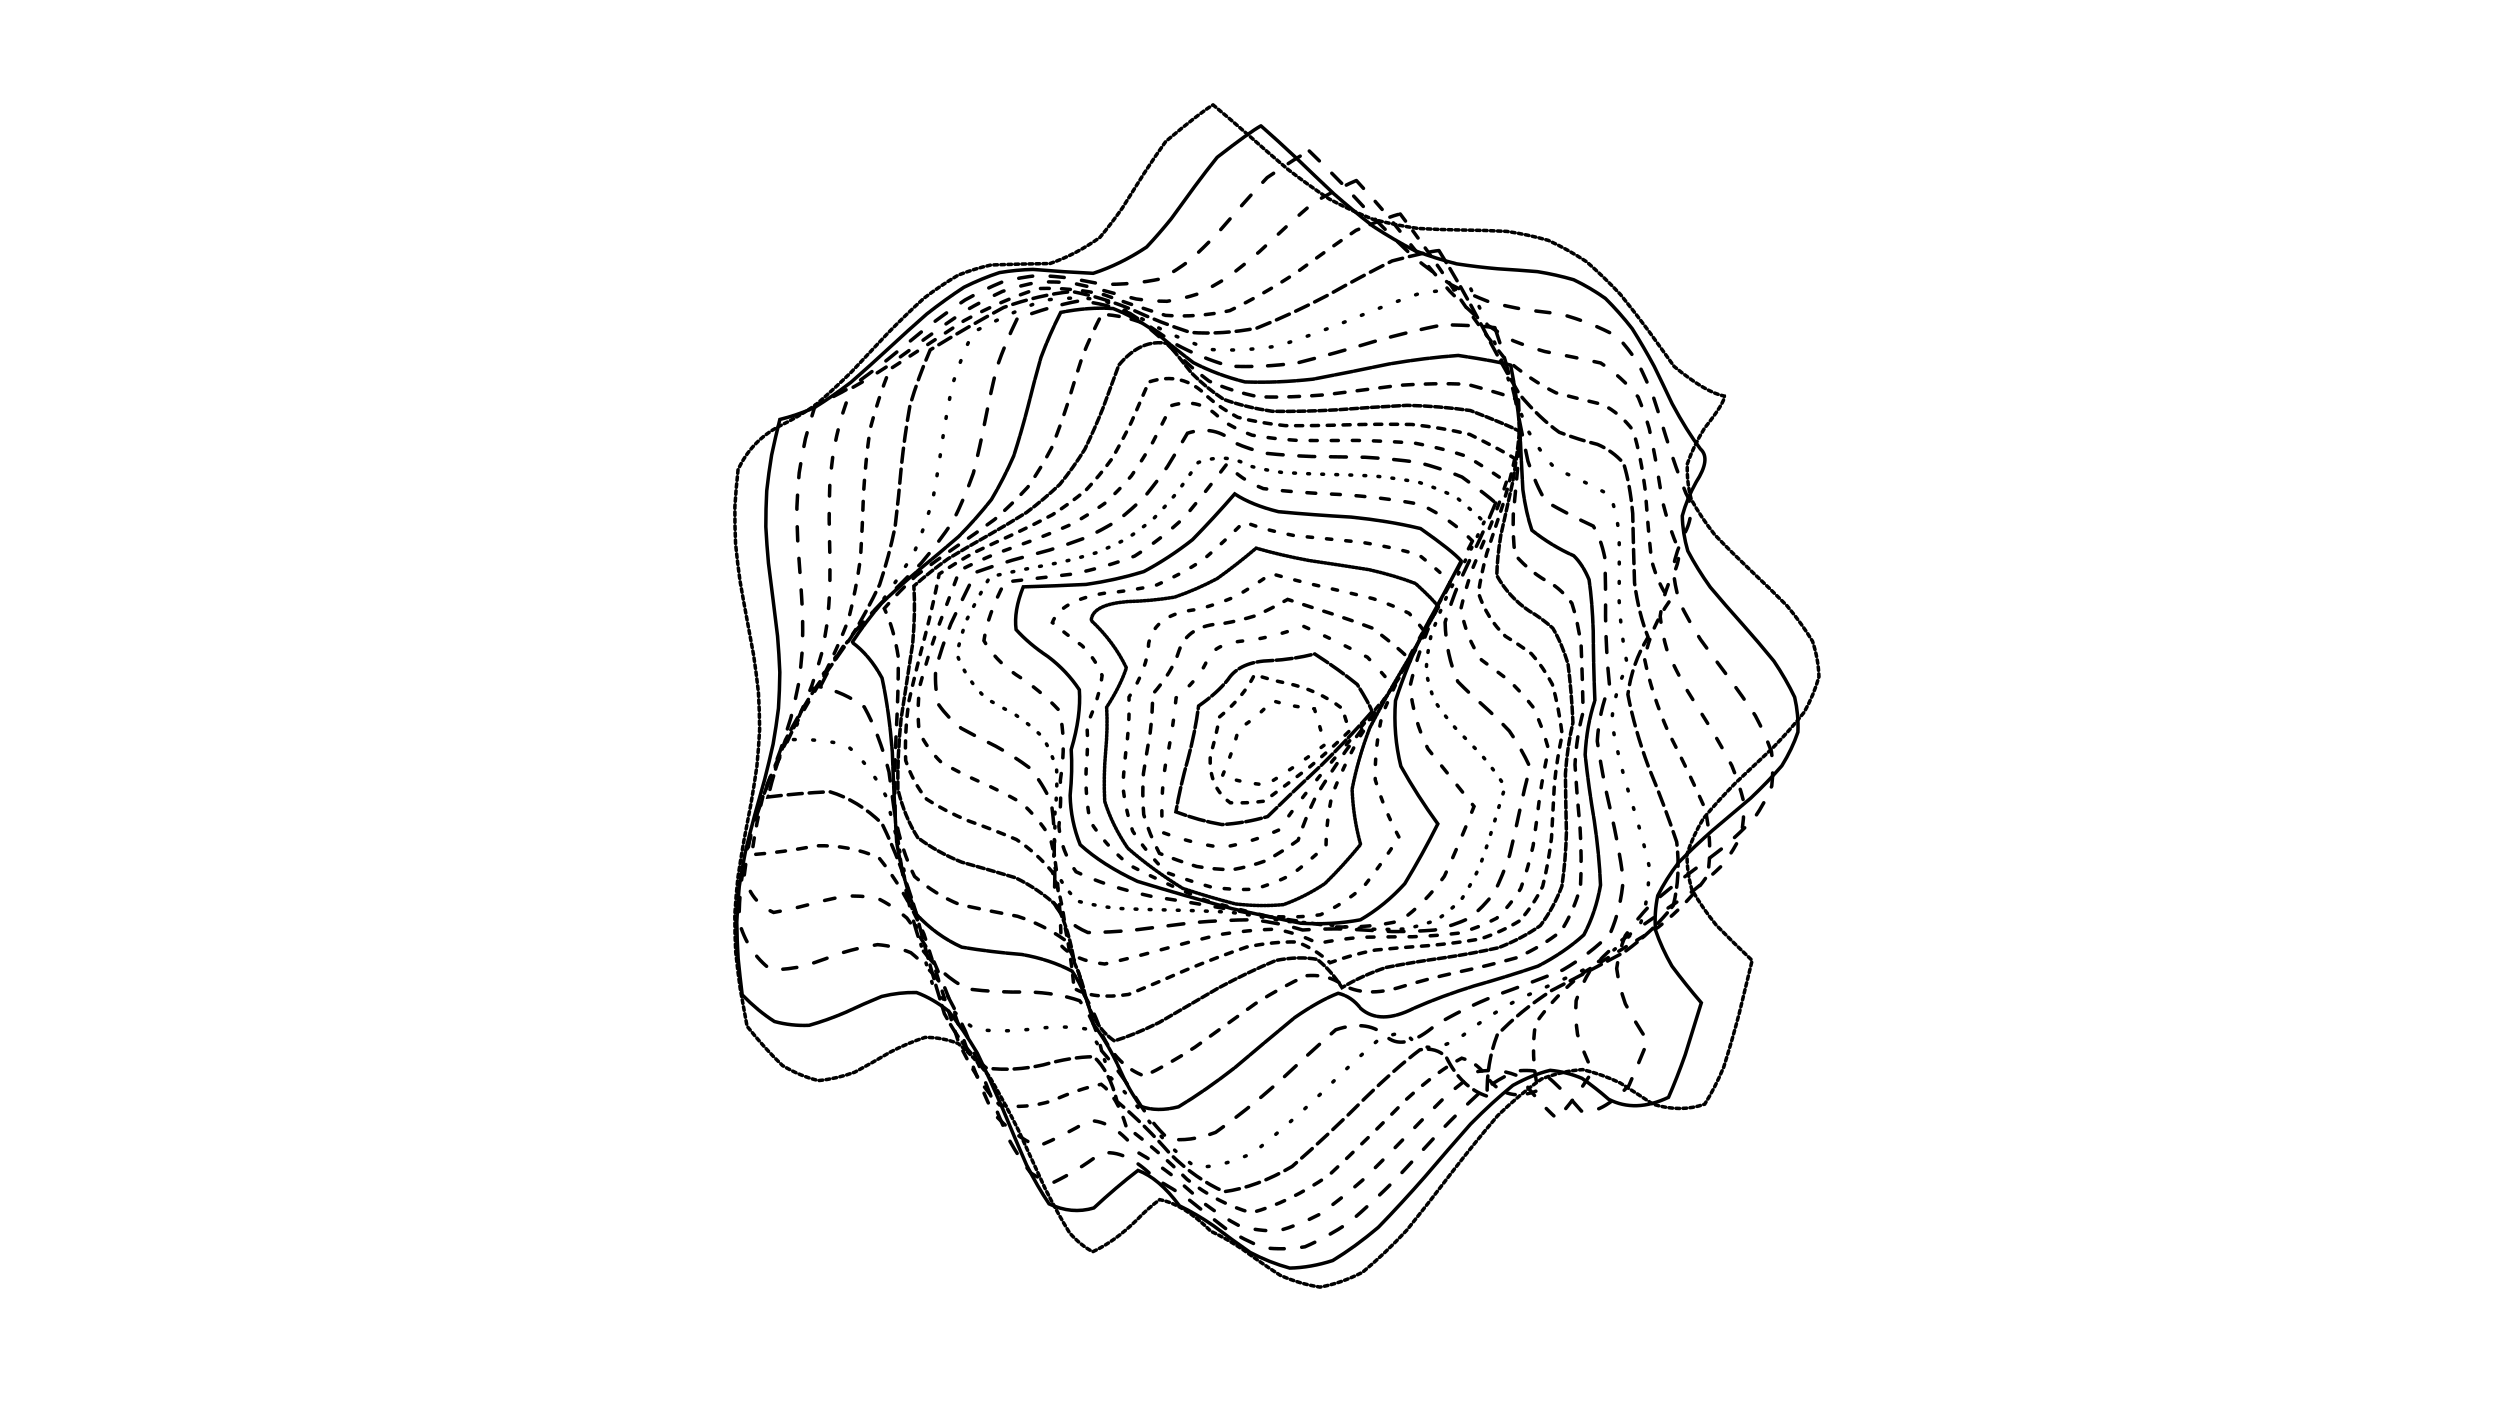 <svg xmlns="http://www.w3.org/2000/svg" version="1.1" xmlns:xlink="http://www.w3.org/1999/xlink" xmlns:svgjs="http://svgjs.dev/svgjs" viewBox="0 0 1422 800"><defs><linearGradient x1="50%" y1="0%" x2="50%" y2="100%" id="ccchaos-grad"><stop stop-color="hsl(206, 75%, 49%)" stop-opacity="1" offset="0%"></stop><stop stop-color="hsl(331, 90%, 56%)" stop-opacity="1" offset="100%"></stop></linearGradient></defs><g stroke-width="2" stroke="url(#ccchaos-grad)" fill="none" stroke-linecap="round"><path d="M689.99 59.65Q699.88 67.84 710.24 76.97 721.07 86.58 732.34 96.17 744.02 105.2 756.06 113.19 768.4 119.78 780.98 124.74 793.73 128.08 806.57 129.94 819.42 130.7 832.19 130.84 844.79 130.95 857.14 131.62 869.15 133.41 880.75 136.75 891.86 141.89 902.43 148.87 912.39 157.54 921.72 167.5 930.37 178.23 938.35 189.07 945.64 199.35 952.27 208.46 970.22 223.26 980.81 225.29 981.17 228.88 969.45 243.7 963.23 253.79 959.76 263.87 959.33 273.96 961.97 284.05 967.47 294.13 975.38 304.22 985.06 314.31 995.71 324.4 1006.47 334.48 1016.45 344.57 1024.84 354.66 1030.96 364.74 1034.31 374.83 1034.62 384.92 1031.85 395 1026.24 405.09 1018.24 415.18 1008.5 425.27 997.83 435.35 987.09 445.44 977.16 455.53 968.85 465.61 962.83 475.7 959.6 485.79 959.43 495.88 962.32 505.96 968.04 516.05 976.13 526.14 985.92 536.22 996.61 546.31 993.02 560.9 989.2 576.71 985.03 592.5 980.44 607.02 975.33 619.15 969.65 628.04 956.02 632.92 940.33 628.11 931.27 622.12 921.54 615.97 911.18 611 900.24 608.4 888.77 609.12 876.84 613.73 864.54 622.32 851.93 634.54 839.12 649.61 826.19 666.38 813.23 683.51 800.33 699.58 787.56 713.32 775.01 723.67 762.74 729.99 750.82 732.1 739.3 730.32 728.21 725.41 717.6 718.54 707.47 711.1 697.84 704.56 688.7 700.31 673.65 685.11 659.63 682.37 653.08 687.15 646.7 693.83 634.18 706.15 621.59 711.97 615.12 708.73 608.45 701.36 601.56 690.17 594.41 675.9 586.96 659.64 579.21 642.72 571.13 626.51 562.74 612.28 554.03 601.08 545.01 593.56 535.72 589.97 526.17 590.08 516.4 593.22 506.45 598.4 496.35 604.39 486.14 609.88 475.87 613.64 465.58 614.64 455.3 612.21 445.08 606.07 434.94 596.37 424.92 583.7 422.91 573.15 421.07 562.6 419.55 552.04 418.47 541.49 417.93 530.94 417.96 520.39 418.57 509.84 419.7 499.29 421.26 488.74 423.13 478.19 425.15 467.64 427.16 457.08 428.99 446.53 430.5 435.98 431.55 425.43 432.08 414.88 432.02 404.33 431.39 393.78 430.24 383.23 428.66 372.68 426.78 362.13 424.75 351.58 422.75 341.03 420.93 330.47 419.44 319.92 418.4 309.37 417.91 298.82 417.99 288.27 418.64 277.72 419.81 267.17 427.3 250.9 443.24 242.42 453.42 237.52 463.7 230.52 474.05 221.67 484.43 211.44 494.8 200.44 505.13 189.37 515.36 178.93 525.46 169.7 535.38 162.14 545.08 156.48 554.54 152.74 563.71 150.72 580.96 150.1 597.21 149.9 611.86 144.9 625.64 135.03 632.12 127.25 638.42 118.27 644.62 108.54 650.75 98.63 656.89 89.1 663.11 80.43 683.07 63.74 689.99 59.65" stroke-dasharray="2 2" transform="rotate(0, 711, 400)" opacity="0.23"></path><path d="M694.07 71.96Q704.56 79.94 715.43 88.81 726.65 98.2 738.17 107.6 749.96 116.55 761.94 124.58 774.07 131.33 786.26 136.57 798.45 140.23 810.57 142.41 822.54 143.39 834.29 143.57 845.74 143.46 856.83 143.6 867.5 144.55 877.69 146.75 887.35 150.54 896.44 156.09 904.95 163.38 912.85 172.17 920.14 182.1 926.83 192.64 932.94 203.18 938.5 213.12 947.98 228.12 956.35 237.66 962.92 242.77 955.27 256.67 950.68 266.51 948.76 276.35 949.65 286.19 953.29 296.03 959.39 305.87 967.5 315.71 977.01 325.55 987.2 335.39 997.29 345.23 1006.54 355.07 1014.23 364.91 1019.79 374.75 1022.8 384.59 1023.03 394.44 1020.46 404.28 1015.29 414.12 1007.91 423.96 998.88 433.8 988.87 443.64 978.65 453.48 968.97 463.32 960.59 473.16 954.12 483 950.06 492.84 948.71 502.68 950.18 512.53 954.35 522.37 960.91 532.21 969.37 542.05 979.08 551.89 975.61 567.04 972.04 581.95 968.29 595.53 964.26 606.83 946.12 617.08 930.4 610.35 922.73 604.53 914.44 599.54 905.53 596.48 896.04 596.25 886 599.45 875.44 606.3 864.43 616.64 853.02 629.92 841.29 645.27 829.3 661.57 817.12 677.61 804.85 692.18 792.54 704.2 780.28 712.89 768.14 717.8 756.18 718.9 744.46 716.57 733.04 711.57 721.97 704.95 711.27 697.97 700.99 691.91 691.13 687.99 678.34 673.06 666.17 669.56 654.44 679.98 642.63 692.63 630.17 697.31 617.05 692.1 610.02 683.09 602.7 670.88 595.07 656.3 587.12 640.4 578.85 624.38 570.28 609.43 561.43 596.61 552.31 586.75 542.95 580.34 533.39 577.51 523.66 577.97 513.8 581.12 503.84 586.03 493.82 591.64 483.79 596.8 473.78 600.41 463.82 601.57 453.95 599.65 444.19 594.37 434.56 585.79 432.55 575.54 430.8 565.29 429.44 555.04 428.58 544.79 428.28 534.54 428.56 524.3 429.4 514.05 430.73 503.8 432.47 493.55 434.47 483.3 436.59 473.05 438.66 462.8 440.53 452.56 442.06 442.31 443.13 432.06 443.66 421.81 443.61 411.56 442.99 401.32 441.84 391.07 440.25 380.82 438.33 370.57 436.24 360.32 434.13 350.07 432.17 339.83 430.49 329.58 429.22 319.33 428.47 309.08 428.29 298.83 428.68 288.59 429.63 278.34 431.06 268.09 432.87 257.84 442.33 254.81 451.96 249.75 461.74 242.71 471.65 233.95 481.66 223.92 491.73 213.19 501.85 202.38 511.97 192.14 522.05 183.02 532.05 175.43 541.93 169.64 551.65 165.69 561.17 163.44 570.47 162.55 588.1 162.78 604.81 162.35 619.91 156.23 634.05 145.33 640.61 137.29 646.92 128.23 653.02 118.62 658.95 108.97 664.77 99.8 670.52 91.53 688.1 75.8 694.07 71.96" stroke-dasharray="6 0" transform="rotate(4.04, 711, 400)" opacity="0.15"></path><path d="M700.24 84.28Q711.03 92.02 722.07 100.64 733.33 109.77 744.74 118.97 756.26 127.81 767.82 135.85 779.36 142.74 790.83 148.24 802.15 152.23 813.27 154.77 824.12 156.04 834.65 156.37 844.8 156.19 854.53 155.98 872.3 158.13 888.5 164.14 895.66 169.95 902.29 177.36 908.39 186.15 913.99 195.93 919.13 206.23 923.85 216.48 932.14 233.92 939.74 246.98 947.1 256.15 941.92 270.57 938.92 280.17 938.43 289.77 940.48 299.37 944.94 308.96 951.49 318.56 959.67 328.16 968.93 337.76 978.6 347.35 988.03 356.95 996.54 366.55 1003.56 376.15 1008.59 385.74 1011.28 395.34 1011.44 404.94 1009.07 414.53 1004.32 424.13 997.53 433.73 989.18 443.33 979.83 452.92 970.15 462.52 960.81 472.12 952.45 481.71 945.67 491.31 940.92 500.91 938.55 510.51 938.71 520.1 941.4 529.7 946.43 539.3 953.45 548.89 961.97 558.49 958.46 572.43 954.98 584.95 941.42 604.02 930.23 603.16 918.66 592.93 905.5 584.56 897.97 583.76 889.88 585.97 881.24 591.48 872.09 600.24 862.46 611.91 852.37 625.8 841.89 641.03 831.05 656.56 819.92 671.31 808.56 684.27 797.04 694.6 785.41 701.71 773.75 705.33 762.12 705.54 750.57 702.76 739.17 697.73 727.97 691.4 717.01 684.87 706.35 679.28 696 675.67 676.61 660.6 662.77 665.48 651.01 677.3 638.6 685.58 631.94 685.43 625 681.96 617.74 675.06 610.18 665 602.31 652.32 594.14 637.84 585.69 622.55 576.97 607.51 568 593.72 558.82 582.08 549.45 573.25 539.94 567.59 530.3 565.17 520.59 565.72 510.84 568.67 501.08 573.23 491.34 578.46 481.66 583.36 472.07 586.96 462.59 588.46 447.68 580.19 440.53 563.25 439.39 553.37 438.78 543.49 438.74 533.61 439.28 523.72 440.35 513.84 441.89 503.96 443.78 494.08 445.9 484.19 448.09 474.31 450.21 464.43 452.1 454.55 453.64 444.66 454.71 434.78 455.25 424.9 455.21 415.02 454.6 405.13 453.46 395.25 451.88 385.37 449.95 375.49 447.81 365.6 445.62 355.72 443.53 345.84 441.67 335.96 440.19 326.07 439.18 316.19 438.71 306.31 438.82 296.43 439.5 286.54 440.71 276.66 442.35 266.78 451.35 261.4 460.52 254.19 469.86 245.43 479.34 235.54 488.96 225.05 498.68 214.54 508.47 204.58 518.31 195.68 528.16 188.23 537.99 182.46 547.75 178.44 557.42 176.07 566.95 175.06 576.31 175.02 585.47 175.47 594.38 175.86 611.25 173.87 627.22 168.01 634.65 162.41 641.76 155.35 648.56 147.1 655.06 138.04 661.29 128.6 667.27 119.26 673.04 110.48 678.63 102.63 694.85 87.86 700.24 84.28" stroke-dasharray="8 10" transform="rotate(8.08, 711, 400)" opacity="0.42"></path><path d="M707.73 96.61Q718.47 104.11 729.33 112.46 740.25 121.32 751.18 130.3 762.08 139 772.89 147.01 783.55 154.02 794.02 159.75 804.24 164.08 814.16 167 823.75 168.62 832.95 169.2 849.85 168.78 865.38 168.9 878.52 173.9 890.28 183.35 895.4 190.75 900.13 199.4 904.53 208.96 908.64 218.98 912.52 228.95 916.24 238.38 923.44 253.01 930.77 262.87 933.92 269.73 929.44 283.96 927.92 293.29 928.72 302.62 931.77 311.95 936.88 321.28 943.73 330.6 951.87 339.93 960.79 349.26 969.92 358.59 978.66 367.92 986.47 377.25 992.84 386.58 997.36 395.91 999.75 405.23 999.85 414.56 997.66 423.89 993.32 433.22 987.1 442.55 979.4 451.88 970.72 461.21 961.61 470.53 952.65 479.86 944.41 489.19 937.43 498.52 932.15 507.85 928.9 517.18 927.9 526.5 929.21 535.83 932.74 545.16 938.27 554.49 945.45 563.82 938.27 582.92 931.26 594.37 917.46 586.44 906.13 575.67 894.66 572.74 881.78 577.55 874.48 585.08 866.7 595.37 858.43 607.9 849.71 621.97 840.56 636.71 831.01 651.2 821.1 664.51 810.87 675.82 800.38 684.49 789.67 690.12 778.8 692.57 767.83 692.02 756.8 688.9 745.78 683.89 734.81 677.87 723.95 671.79 713.24 666.65 702.73 663.34 684.58 647.96 671.04 651.5 658.99 662.74 646.13 671.69 631.82 669.39 616.61 658.09 608.51 647.46 600.14 634.71 591.53 620.62 582.7 606.07 573.69 591.98 564.51 579.22 555.2 568.51 545.81 560.41 536.35 555.2 526.86 552.91 517.38 553.31 507.94 555.91 498.56 560.04 489.27 564.88 480.09 569.56 471.05 573.25 456.9 570.29 450.28 555.92 449.41 546.47 449.09 537.02 449.33 527.57 450.13 518.11 451.44 508.66 453.16 499.21 455.19 489.76 457.4 480.31 459.64 470.85 461.78 461.4 463.68 451.95 465.22 442.5 466.29 433.04 466.83 423.59 466.8 414.14 466.21 404.69 465.1 395.24 463.53 385.78 461.6 376.33 459.44 366.88 457.2 357.43 455 347.97 452.99 338.52 451.3 329.07 450.04 319.62 449.29 310.16 449.09 300.71 449.46 291.26 450.38 281.81 451.79 272.35 460.3 264.88 468.98 256.04 477.84 246.25 486.85 236.01 496.02 225.83 505.32 216.24 514.72 207.68 524.21 200.5 533.76 194.9 543.33 190.96 552.9 188.58 562.42 187.54 571.87 187.48 581.21 187.99 590.41 188.58 599.43 188.78 608.25 188.17 616.83 186.39 625.15 183.23 633.19 178.58 640.94 172.48 648.38 165.1 655.51 156.73 662.33 147.72 668.85 138.52 675.07 129.53 681.03 121.16 686.73 113.74 702.59 99.94 707.73 96.61" stroke-dasharray="6 10" transform="rotate(12.12, 711, 400)" opacity="0.71"></path><path d="M715.63 108.93Q736.26 124.25 756.65 141.56 776.44 158.06 795.28 171.08 812.88 179.04 829.01 181.98 843.5 181.64 856.3 180.96 867.47 183.09 877.16 190.36 885.64 203.46 893.25 221.13 900.43 240.54 907.65 258.16 915.41 270.94 924.18 277.37 917.83 295.4 919.6 313.43 929.07 331.46 944.06 349.49 961.12 367.53 976.3 385.56 986.1 403.59 988.27 421.62 982.29 439.65 969.55 457.68 952.99 475.71 936.44 493.74 923.7 511.77 917.72 529.8 919.89 547.83 929.69 565.86 915.03 577.8 900.61 567.42 892.36 560.23 882.88 560.4 871.92 570.93 859.28 591.45 844.91 618.22 828.86 645.38 811.28 666.8 792.39 678.16 772.52 678.38 751.99 670.08 731.19 658.76 710.47 651.02 700.58 635.61 690.04 631.75 678.61 637.66 666.11 648.37 652.48 657.44 637.7 659.11 621.84 650.12 605.04 630.76 587.49 604.7 569.42 577.73 551.08 555.81 532.69 543.13 514.5 540.8 496.69 546.52 479.41 555.4 462.75 561.64 460.13 543.7 459.56 525.76 461.15 507.82 464.56 489.88 468.98 471.94 473.41 454 476.82 436.06 478.41 418.13 477.84 400.19 475.22 382.25 471.16 364.31 466.6 346.37 462.59 328.43 460.06 310.49 459.58 292.55 461.28 274.61 477.44 255.97 494.28 236.22 511.77 218.98 529.79 206.92 548.18 200.94 566.74 199.94 585.23 201.23 603.4 201.47 621 197.8 637.79 188.73 653.6 174.57 668.27 157.28 681.76 139.76 694.07 124.86 710.46 111.7 715.63 108.93" stroke-dasharray="5 7" transform="rotate(16.16, 711, 400)" opacity="0.68"></path><path d="M722.95 121.25Q741.99 136.01 760.4 152.76 777.91 168.98 794.26 182.22 809.28 190.86 822.85 194.62 834.95 194.73 845.62 193.57 855.01 194.02 863.33 198.56 870.88 208.49 878.02 223.51 885.14 241.76 892.66 260.29 900.99 275.99 910.52 286.52 907.08 303.81 911 321.1 921.45 338.4 936.22 355.69 952.21 372.98 966.05 390.28 974.82 407.57 976.68 424.86 971.23 442.15 959.62 459.45 944.3 476.74 928.5 494.03 915.53 511.32 908.14 528.61 907.89 545.91 914.81 563.2 899.44 563.77 885.32 550.42 877.95 546.86 869.8 551.62 860.56 565.95 850.01 588.21 838.01 614.34 824.48 639 809.47 657.21 793.09 665.84 775.51 664.63 756.99 656.29 737.81 645.75 718.27 638.7 708.11 623.83 697.03 619.37 684.91 623.99 671.68 633.65 657.36 642.9 642.01 646.51 625.78 641.02 608.83 625.75 591.38 602.96 573.64 577.09 555.84 553.44 538.18 536.51 520.86 528.75 504.02 529.78 487.76 536.66 472.13 544.72 470.13 527.81 470.21 510.9 472.34 494 476.09 477.09 480.65 460.18 485.08 443.27 488.43 426.37 490 409.46 489.47 392.55 486.93 375.65 482.94 358.74 478.32 341.83 474.05 324.92 471.03 308.01 469.9 291.11 470.9 274.2 485.97 255.02 501.73 237.15 518.14 223.37 535.15 215.17 552.66 212.33 570.49 213.04 588.46 214.5 606.34 213.78 623.91 208.7 640.94 198.44 657.22 183.77 672.57 166.72 686.85 149.97 700 135.98 717.48 123.79 722.95 121.25" stroke-dasharray="8 4" transform="rotate(20.2, 711, 400)" opacity="0.39"></path><path d="M728.8 133.57Q745.8 147.76 761.91 163.91 776.96 179.78 790.81 193.16 803.39 202.43 814.69 207.07 833.27 206.85 849.2 208.02 856.25 214.83 863.28 226.72 870.62 242.77 878.63 260.85 887.64 278.2 897.92 292.18 897.16 308.62 902.88 325.07 913.97 341.51 928.33 357.95 943.19 374.39 955.72 390.83 963.52 407.28 965.09 423.72 960.14 440.16 949.61 456.6 935.52 473.04 920.56 489.49 907.6 505.93 899.12 522.37 885.71 543.75 870.17 535.2 863.28 535.93 856.02 545.02 848.07 562.31 839.2 585.36 829.19 610.12 817.93 631.97 805.34 647.02 791.45 653.18 776.33 650.79 760.11 642.53 742.99 632.78 725.18 626.39 714.32 612.08 702.44 607.1 689.5 610.48 675.53 619.01 660.62 628.13 644.88 633.21 628.48 630.79 611.61 619.5 594.48 600.43 577.29 576.72 560.22 552.75 543.46 532.86 527.13 520.2 511.35 515.93 496.17 518.89 481.63 525.97 480.33 510.12 481.07 494.26 483.71 478.41 487.74 462.55 492.39 446.69 496.77 430.84 500.05 414.98 501.59 399.13 501.1 383.27 498.67 367.41 494.78 351.56 490.15 335.7 485.69 319.84 482.24 303.99 480.46 288.13 480.7 272.27 494.67 254.39 509.29 239.66 524.56 229.84 540.46 225.28 556.92 224.91 573.84 226.56 591.07 227.58 608.42 225.57 625.7 219.02 642.7 207.73 659.22 192.74 675.05 176.08 690.02 160.17 704.02 147.13 722.88 135.9 728.8 133.57" stroke-dasharray="1 10" transform="rotate(24.24, 711, 400)" opacity="0.31"></path><path d="M732.46 145.89Q747.15 159.49 760.87 175 773.51 190.47 785.04 203.9 795.47 213.73 804.87 219.26 820.81 219.66 835.2 218.76 842.12 222.68 849.33 231.26 857.1 244.36 865.71 260.72 875.42 278.23 886.41 294.39 888.02 309.89 895.16 325.39 906.59 340.89 920.34 356.39 934.04 371.89 945.3 387.39 952.19 402.89 953.5 418.39 949.02 433.89 939.52 449.39 926.64 464.89 912.61 480.39 899.86 495.89 890.59 511.39 882.46 532.3 870.1 530.42 855.63 525.9 841.97 540.43 834.88 559.69 827.23 582.59 818.81 605.37 809.43 624.22 798.99 636.25 787.41 640.21 774.68 636.87 760.86 628.8 746.03 619.84 730.34 614.07 718.58 600.35 705.82 594.93 692.11 597.16 677.54 604.5 662.24 613.22 646.35 619.31 630.06 619.46 613.54 611.9 596.97 596.76 580.54 576.04 564.4 553.07 548.66 531.68 533.44 515.24 518.79 505.82 504.75 503.78 491.31 507.61 490.77 492.77 492.17 477.94 495.26 463.11 499.52 448.28 504.21 433.44 508.51 418.61 511.68 403.78 513.18 388.94 512.74 374.11 510.44 359.28 506.67 344.44 502.1 329.61 497.51 314.78 493.69 299.94 491.31 285.11 490.77 270.28 503.63 255.24 517.08 244.45 531.15 238.58 545.85 237.08 561.16 238.36 577 240.17 593.27 240.22 609.84 236.7 626.55 228.74 643.22 216.58 659.67 201.48 675.7 185.37 691.14 170.38 705.83 158.3 726.04 148.01 732.46 145.89" stroke-dasharray="9 9" transform="rotate(28.28, 711, 400)" opacity="0.14"></path><path d="M733.47 158.21Q745.84 171.21 757.26 186.05 767.72 201.05 777.26 214.42 785.94 224.72 793.89 231.12 808.1 232.67 821.76 230.65 828.84 232.14 836.42 237.5 844.75 247.24 854 260.87 864.36 277.06 875.96 293.82 879.57 308.32 887.76 322.82 899.25 337.32 912.25 351.82 924.75 366.32 934.8 380.82 940.83 395.32 941.92 409.82 937.88 424.32 929.36 438.82 917.67 453.32 904.62 467.82 892.26 482.32 882.5 496.82 871.48 515.32 857.06 513.06 848.97 510.04 841.59 512.6 834.71 521.88 828.08 537.51 821.45 557.71 814.6 579.61 807.31 599.94 799.39 615.71 790.69 624.91 781.11 626.96 770.56 622.89 759.03 615.12 746.53 606.93 733.12 601.75 720.45 588.64 706.93 582.87 692.65 584.02 677.74 590.15 662.35 598.25 646.62 604.91 630.73 607.12 614.83 602.89 599.08 591.67 583.61 574.49 568.54 553.67 553.96 532.28 539.92 513.48 526.47 499.79 513.59 492.57 501.26 491.72 501.49 477.84 503.51 463.96 507 450.09 511.42 436.21 516.09 422.33 520.27 408.46 523.32 394.58 524.76 380.71 524.37 366.83 522.22 352.95 518.62 339.08 514.15 325.2 509.5 311.33 505.39 297.45 502.46 283.58 501.17 269.7 512.92 258.55 525.2 251.9 538.05 249.51 551.5 250.23 565.55 252.25 580.18 253.51 595.32 252.19 610.88 247.08 626.74 237.83 642.78 225.03 658.82 210.03 674.71 194.61 690.28 180.61 705.35 169.49 726.63 160.12 733.47 158.21" stroke-dasharray="10 1" transform="rotate(32.32, 711, 400)" opacity="0.77"></path><path d="M731.71 170.53Q741.93 182.91 751.33 197.05 759.98 211.52 767.95 224.75 775.35 235.4 782.32 242.61 795.64 245.72 809.24 243.52 816.67 243.18 824.77 245.7 833.68 252.01 843.54 262.29 854.46 275.93 866.52 291.63 871.75 305.11 880.62 318.6 891.9 332.08 904.03 345.57 915.33 359.05 924.21 372.54 929.46 386.03 930.33 399.51 926.71 413 919.11 426.48 908.57 439.97 896.56 453.46 884.75 466.94 874.78 480.43 861.42 497.69 845.2 497.97 836.55 499 828.71 505.79 821.51 518.43 814.75 535.83 808.24 555.93 801.79 576.11 795.2 593.66 788.29 606.39 772.55 610.94 754.69 601.47 744.35 594.04 733.17 589.42 719.8 576.93 705.79 570.9 691.26 571.07 676.36 575.98 661.21 583.27 645.97 590.12 630.78 593.86 615.77 592.46 601.05 584.96 586.72 571.59 572.86 553.77 559.51 533.76 546.72 514.19 534.48 497.61 522.76 485.89 511.54 479.93 512.53 466.93 515.11 453.92 518.92 440.91 523.44 427.9 528.03 414.9 532.06 401.89 534.97 388.88 536.35 375.87 536.02 362.87 534.01 349.86 530.61 336.85 526.29 323.84 521.66 310.84 517.34 297.83 513.95 284.82 511.95 271.82 522.63 264.92 533.75 262.04 545.37 262.3 557.55 264.25 570.29 266.13 583.61 266.26 597.48 263.32 611.84 256.64 626.62 246.31 641.72 233.12 657.02 218.43 672.4 203.83 687.7 190.87 702.79 180.72 724.61 172.25 731.71 170.53" stroke-dasharray="6 7" transform="rotate(36.36, 711, 400)" opacity="0.40"></path><path d="M727.41 182.85Q735.8 194.59 743.61 208 750.89 221.87 757.77 234.85 764.35 245.74 770.78 253.66 783.91 258.62 797.94 257.1 805.85 255.59 814.48 255.86 823.94 259.05 834.32 265.78 845.66 276.08 858 289.31 864.44 301.81 873.65 314.3 884.5 326.8 895.67 339.3 905.76 351.8 913.55 364.29 918.06 376.79 918.74 389.29 915.52 401.79 908.78 414.29 899.35 426.79 888.4 439.28 877.28 451.78 867.36 464.28 859.86 476.78 855.69 489.28 844.64 485.84 834.56 486.18 825.4 491.42 817.05 501.85 809.42 516.82 802.35 534.86 795.7 553.96 789.33 571.85 783.05 586.46 776.73 596.28 763.12 597.72 748.17 587.88 739.67 581.2 730.49 577.1 716.76 565.26 702.65 559.03 688.27 558.32 673.75 562.05 659.22 568.39 644.8 575.08 630.58 579.83 616.68 580.71 603.16 576.53 590.1 566.98 577.53 552.71 565.48 535.17 553.95 516.38 542.92 498.54 532.36 483.65 522.21 473.15 523.91 460.91 526.97 448.68 531.02 436.45 535.56 424.22 540.03 411.99 543.87 399.75 546.62 387.52 547.94 375.29 547.66 363.06 545.82 350.83 542.64 338.6 538.52 326.37 533.97 314.14 529.54 301.91 529.29 282.08 542.81 274.52 553.24 276.36 564.14 278.52 575.57 279.52 587.53 278.09 600.03 273.43 613.04 265.33 626.54 254.18 640.47 240.88 654.73 226.7 669.24 213.04 683.88 201.16 698.54 191.98 720.25 184.39 727.41 182.85" stroke-dasharray="4 2" transform="rotate(40.4, 711, 400)" opacity="0.24"></path><path d="M721.08 195.17Q728.1 206.26 734.77 218.91 741.17 232.12 747.41 244.75 753.6 255.74 759.87 264.25 773.33 271.19 788.09 271.08 796.5 269.09 805.63 267.84 815.55 268.49 826.29 271.92 837.87 278.57 850.3 288.41 857.53 299.98 866.77 311.55 877.01 323.12 887.13 334.68 896.05 346.25 902.8 357.82 906.64 369.39 907.16 380.96 904.29 392.53 898.36 404.09 890.01 415.66 880.13 427.23 869.81 438.8 860.16 450.37 852.22 461.94 846.86 473.5 835.57 473.78 825.15 478.26 815.55 487.24 806.74 500.32 798.64 516.44 791.17 534.07 784.22 551.38 777.68 566.6 765.33 582.99 753.08 585.82 739.84 574.59 725.41 564.78 711.78 553.6 698 547.27 684.18 545.78 670.43 548.37 656.84 553.67 643.5 559.9 630.5 565.17 617.88 567.75 605.7 566.38 593.99 560.39 582.76 549.87 572.01 535.59 561.73 518.88 551.89 501.45 542.44 485.07 533.33 471.34 535.65 459.81 539.1 448.27 543.3 436.74 547.78 425.2 552.07 413.67 555.7 402.14 558.28 390.6 559.53 379.07 559.3 367.53 557.63 356 554.7 344.46 550.83 332.93 546.42 321.39 541.98 309.86 551.23 291.78 571.41 292.42 581.53 291.96 592.12 288.76 603.22 282.46 614.81 273.18 626.9 261.51 639.46 248.37 652.43 234.91 665.77 222.28 679.4 211.51 693.22 203.28 714.11 196.53 721.08 195.17" stroke-dasharray="4 5" transform="rotate(44.44, 711, 400)" opacity="0.87"></path><path d="M713.51 207.49Q719.64 217.91 725.64 229.78 731.59 242.28 737.59 254.45 743.74 265.4 750.12 274.34 764.23 283.27 779.84 285.08 788.68 283.24 798.2 281.27 808.42 280.18 819.34 280.9 830.97 284.14 843.27 290.27 850.92 300.98 859.9 311.7 869.37 322.41 878.42 333.12 886.2 343.84 891.97 354.55 895.2 365.26 895.57 375.98 893.05 386.69 887.87 397.41 880.53 408.12 871.73 418.84 862.28 429.55 853.1 440.26 845.03 450.98 838.86 461.69 827.52 466.03 816.91 474.23 807.02 485.99 797.84 500.51 789.33 516.62 781.44 532.88 774.11 547.85 767.26 560.21 754.74 571.72 742.83 571.77 730.95 561.19 718.55 552.46 705.48 541.96 692.47 535.6 679.6 533.44 666.94 534.97 654.58 539.18 642.55 544.71 630.91 550.07 619.69 553.77 608.91 554.6 598.58 551.73 588.69 544.85 579.22 534.2 570.15 520.52 561.44 504.94 553.05 488.84 544.91 473.65 547.76 462.76 551.49 451.87 555.73 440.98 560.1 430.09 564.17 419.2 567.56 408.31 569.95 397.42 571.11 386.53 570.94 375.64 569.45 364.75 566.78 353.86 563.19 342.97 559 332.08 554.63 321.19 561.76 305.53 579.43 305.33 588.3 303.07 597.58 298.08 607.28 290.36 617.44 280.23 628.05 268.37 639.13 255.66 650.65 243.09 662.59 231.58 674.91 221.92 687.54 214.62 706.97 208.68 713.51 207.49" stroke-dasharray="4 8" transform="rotate(48.48, 711, 400)" opacity="0.46"></path><path d="M705.63 219.81Q711.32 229.54 717.06 240.61 722.92 252.34 728.98 263.97 735.32 274.72 741.99 283.92 756.85 294.69 773.21 298.72 782.37 297.58 792.1 295.62 802.43 293.66 813.34 292.55 824.8 293.05 836.77 295.74 844.48 305.67 852.97 315.61 861.54 325.55 869.5 335.49 876.19 345.42 881.07 355.36 883.74 365.3 883.98 375.23 881.77 385.17 877.3 395.11 870.92 405.05 863.17 414.98 854.66 424.92 846.1 434.86 838.18 444.8 831.56 454.74 820.36 462.68 809.75 473.61 799.74 486.89 790.34 501.6 781.53 516.62 773.29 530.81 765.59 543.07 758.38 552.55 745.37 559.75 733.29 557.62 722.01 547.82 710.77 540.14 698.69 530.33 686.82 524.02 675.21 521.31 663.9 521.86 652.95 524.97 642.37 529.65 632.18 534.72 622.41 539 613.03 541.39 604.06 541.03 595.46 537.42 587.21 530.4 579.28 520.24 571.63 507.57 564.21 493.29 556.97 478.48 560.22 468.22 564.11 457.95 568.31 447.69 572.49 437.42 576.29 427.16 579.42 416.9 581.62 406.63 582.7 396.37 582.58 386.1 581.27 375.84 578.88 365.57 575.59 355.31 571.69 345.04 567.48 334.78 572.85 319.49 588.26 316.7 595.98 312.56 604.01 305.98 612.39 297.15 621.14 286.56 630.3 274.85 639.87 262.83 649.87 251.28 660.28 240.95 671.09 232.4 682.27 226.01 699.71 220.84 705.63 219.81" stroke-dasharray="9 9" transform="rotate(52.52, 711, 400)" opacity="0.33"></path><path d="M698.41 232.13Q704.01 241.17 709.8 251.41 715.81 262.33 722.11 273.31 728.75 283.73 735.76 293 743.17 300.66 751.03 306.37 759.36 310.01 768.16 311.66 777.44 311.6 787.2 310.28 797.43 308.29 808.1 306.32 819.18 305.03 830.63 305.06 838.1 314.28 845.9 323.51 853.51 332.73 860.38 341.96 866.04 351.18 870.09 360.41 872.26 369.63 872.39 378.86 870.48 388.08 866.65 397.31 861.17 406.53 854.43 415.76 846.9 424.98 839.09 434.21 831.55 443.43 824.81 452.66 813.96 463.12 803.55 475.46 793.61 488.93 784.16 502.66 775.2 515.76 766.74 527.38 758.76 536.82 751.24 543.57 737.64 547.12 725.1 543.4 713.83 534.49 703.01 527.83 692.26 518.72 681.8 512.53 671.66 509.38 661.86 509.06 652.41 511.11 643.33 514.81 634.61 519.31 626.25 523.67 610.69 527.26 596.03 523.82 589.15 517.25 582.46 508.05 575.93 496.68 569.52 483.84 573.03 474.22 576.95 464.59 581.02 454.97 584.94 445.34 588.45 435.72 591.3 426.1 593.29 416.47 594.29 406.85 594.22 397.22 593.09 387.6 590.98 377.97 588.03 368.35 584.46 358.72 580.5 349.1 584.51 332.62 597.91 326.15 604.59 320.3 611.49 312.46 618.65 302.96 626.1 292.29 633.87 281.07 641.98 269.95 650.46 259.55 659.31 250.42 668.53 242.98 678.14 237.45 693.25 233.01 698.41 232.13" stroke-dasharray="1 7" transform="rotate(56.56, 711, 400)" opacity="0.94"></path><path d="M692.73 244.46Q704.48 262.19 717.35 282.5 731.57 301.6 747.27 315.96 764.53 323.56 783.3 324.56 803.43 321.35 824.7 317.79 838.63 334.9 851.03 352 859.04 369.1 860.81 386.21 855.92 403.31 845.52 420.41 832 437.51 818.47 454.61 798.12 478.51 779.16 502.79 761.74 522.28 745.91 533.28 731.63 534.84 718.75 529.14 707.04 520.82 696.23 515.5 678.12 501.12 661.28 496.58 645.71 500.31 631.37 508.06 618.1 514.37 605.7 514.38 593.93 505.37 582.53 487.65 589.99 469.77 597.44 451.88 603.18 434 605.87 416.11 604.9 398.23 600.48 380.34 593.65 362.45 585.96 344.57 597.1 342.55 608.36 333.47 620.03 317.65 632.38 297.6 645.66 277.12 660.07 260.03 675.74 248.96 692.73 244.46 692.73 244.46 692.73 244.46" stroke-dasharray="5 9" transform="rotate(60.6, 711, 400)" opacity="0.40"></path><path d="M689.32 256.77Q701.54 272.93 714.86 291.54 729.39 309.72 745.14 324.6 762.09 334.16 780.14 337.81 799.11 336.57 818.79 332.86 831.09 348.64 841.46 364.42 847.92 380.2 849.22 395.98 845.12 411.77 836.41 427.55 824.74 443.33 812.36 459.11 793.27 481.39 775.14 501.23 758.13 515.29 742.35 521.75 727.84 520.85 714.56 514.9 702.42 507.61 691.27 503.18 676.34 489.79 662.51 484.44 649.71 486.26 637.84 492.46 626.72 499.13 616.18 502.29 605.99 499.02 595.95 488.19 603.17 471.77 609.98 455.36 615.07 438.95 617.46 422.54 616.7 406.12 612.93 389.71 606.88 373.3 599.7 356.88 609.64 350.79 619.53 338.65 629.56 321.75 639.98 302.64 650.98 284.4 662.77 269.79 682.41 258.64 689.32 256.77" stroke-dasharray="2 0" transform="rotate(64.64, 711, 400)" opacity="0.76"></path><path d="M688.57 269.09Q701.11 283.65 714.59 300.47 729.03 317.42 744.38 332.29 760.56 343.3 777.46 349.46 794.91 350.89 812.73 348.76 823.22 363.18 831.65 377.61 836.72 392.04 837.63 406.46 834.25 420.89 827.09 435.32 817.27 449.75 806.33 464.18 788.8 482.73 771.87 497.37 755.69 506.33 740.38 509.09 726.02 506.52 712.64 500.7 700.23 494.48 688.75 490.86 676.81 478.54 665.72 472.63 655.37 472.73 645.63 477.14 636.36 483.22 627.39 488.03 617.52 479.2 622.54 454.63 626.96 439.8 629.05 424.98 628.49 410.16 625.36 395.33 620.15 380.51 613.68 365.68 622.58 356.01 631.29 341.92 639.97 325.06 648.78 307.62 657.88 291.9 667.45 279.73 683.1 270.61 688.57 269.09" stroke-dasharray="3 8" transform="rotate(68.68, 711, 400)" opacity="0.39"></path><path d="M690.58 281.41Q703.08 294.36 716.28 309.3 730.14 324.75 744.61 339.1 759.59 350.88 774.97 359.08 790.61 363.29 806.39 363.8 814.99 376.8 821.62 389.8 825.46 402.8 826.04 415.81 823.3 428.81 817.55 441.81 809.52 454.82 800.2 467.82 784.48 481.44 769.08 490.86 754.12 495.46 739.72 495.48 725.95 491.95 712.88 486.58 700.55 481.43 688.96 478.54 679.65 467.37 670.89 461.16 654.73 463.48 639.23 472.25 630.71 469.03 635.1 449.3 638.84 436.16 640.64 423.02 640.26 409.88 637.75 396.74 633.42 383.6 627.81 370.46 635.79 358.39 643.51 343.71 651.07 327.95 658.58 312.76 666.16 299.69 673.94 289.86 686.31 282.61 690.58 281.41" stroke-dasharray="1 1" transform="rotate(72.72, 711, 400)" opacity="0.82"></path><path d="M695.11 293.73Q707.07 305.05 719.48 318.07 732.29 331.79 745.43 345.11 758.82 356.97 772.38 366.46 786.01 373 799.61 376.42 806.35 387.9 811.35 399.39 814.14 410.87 814.46 422.36 812.27 433.85 807.8 445.33 801.45 456.82 793.82 468.31 780.1 476.76 766.49 481.61 753.09 482.88 740 481.11 727.27 477.26 714.98 472.58 703.18 468.46 691.89 466.22 677.92 451.88 664.59 448.29 649.04 440.92 652.22 417 652 405.6 650.08 394.21 646.63 382.81 641.99 371.41 649.13 358.52 655.99 344.61 662.63 330.82 669.11 318.26 675.51 307.86 681.93 300.21 691.77 294.65 695.11 293.73" stroke-dasharray="3 8" transform="rotate(76.76, 711, 400)" opacity="0.48"></path><path d="M701.6 306.05Q712.5 315.74 723.63 326.79 734.94 338.61 746.38 350.48 757.9 361.69 769.43 371.58 780.92 379.62 792.29 385.44 797.27 395.32 800.84 405.21 802.75 415.09 802.87 424.97 801.18 434.86 797.81 444.74 793 454.62 787.06 464.5 775.44 468.44 763.81 469.8 752.25 468.88 740.79 466.23 729.51 462.56 718.45 458.72 707.66 455.56 697.17 453.9 686.15 440.55 675.25 435.17 661.45 428 663.81 407.99 663.73 398.34 662.34 388.7 659.74 379.06 656.12 369.42 662.46 357.31 668.53 345.3 674.38 334.09 680.03 324.32 696.24 308.99 701.6 306.05" stroke-dasharray="5 7" transform="rotate(80.8, 711, 400)" opacity="0.10"></path><path d="M709.25 318.38Q728.05 335.51 747.01 355.36 765.86 374.68 784.33 390.31 790.11 406.75 791.28 423.18 787.61 439.61 779.8 456.03 760.78 455.89 741.66 451.08 722.7 445.03 704.16 441.58 695.32 428.65 686.26 423.11 674.66 418.76 675.4 397.56 674.5 381.74 670.06 365.91 680.91 346.51 690.95 331.12 704.79 320.02 709.25 318.38" stroke-dasharray="3 10" transform="rotate(84.84, 711, 400)" opacity="0.56"></path><path d="M717.1 330.7Q732.07 344.24 746.9 359.95 761.48 376.2 775.65 391.22 779.16 404.26 779.69 417.29 777.18 430.32 771.94 443.35 757.16 440.51 742.15 435.93 727.05 431.54 711.99 429.26 704.78 418.42 697.23 412.21 687.09 405.28 686.99 387.55 686.55 375.09 683.71 362.62 692.91 348.95 701.51 338.8 713.32 331.73 717.1 330.7" stroke-dasharray="9 2" transform="rotate(88.88, 711, 400)" opacity="0.26"></path><path d="M724.21 343.02Q735.05 353.03 745.7 364.49 756.11 376.75 766.22 389.06 768 398.7 768.11 408.35 759.64 421.21 741.86 421.02 730.83 418.27 719.69 416.94 707.6 403.8 694.55 398.22 697.23 388.98 698.57 379.74 701.4 361.86 711.31 347.49 721.07 343.58 724.21 343.02" stroke-dasharray="3 6" transform="rotate(92.92, 711, 400)" opacity="0.68"></path><path d="M729.69 355.33Q743.14 369.18 756.01 385.28 756.52 397.94 754.13 410.61 740.45 406.6 726.33 404.62 717.5 393.95 708.01 387.75 710.16 375.5 709.7 363.27 724.87 356.28 729.69 355.33" stroke-dasharray="2 9" transform="rotate(96.96, 711, 400)" opacity="0.25"></path></g></svg>